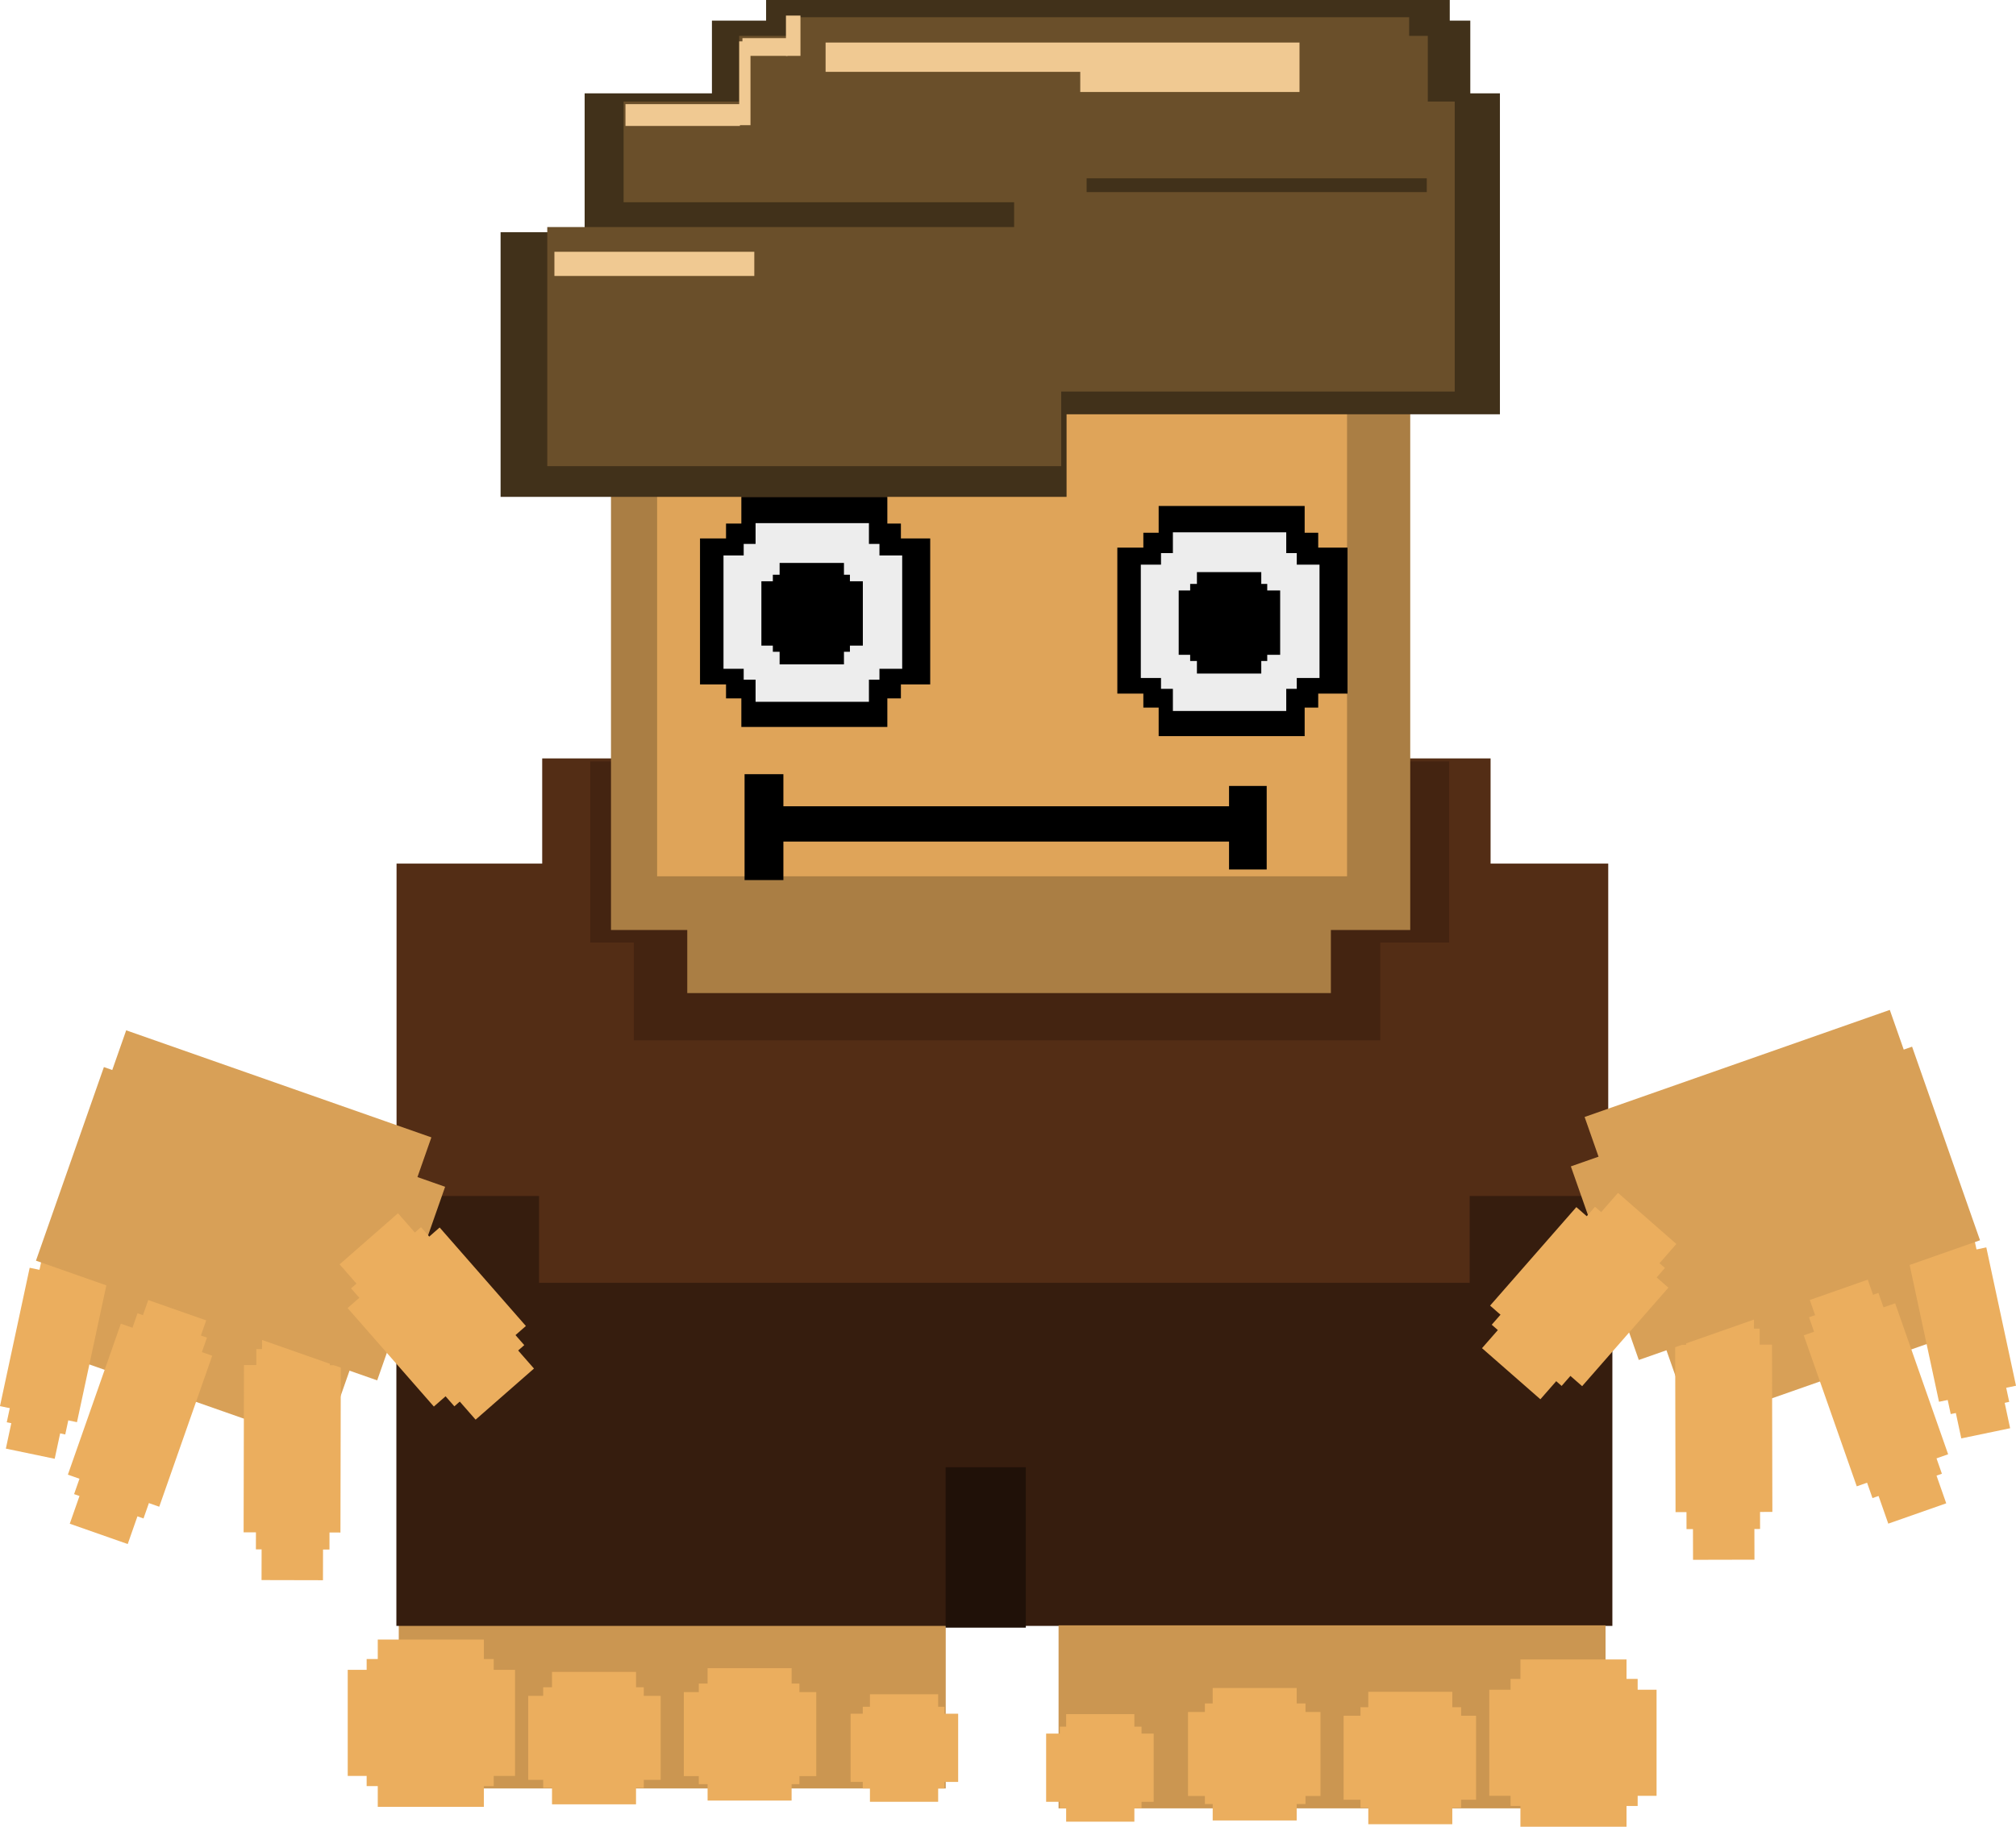 <svg version="1.1" xmlns="http://www.w3.org/2000/svg" xmlns:xlink="http://www.w3.org/1999/xlink" width="115.699" height="104.854" viewBox="0,0,115.699,104.854"><g transform="translate(-182.621,-115.489)"><g data-paper-data="{&quot;isPaintingLayer&quot;:true}" fill-rule="nonzero" stroke="none" stroke-width="0" stroke-linecap="butt" stroke-linejoin="miter" stroke-miterlimit="10" stroke-dasharray="" stroke-dashoffset="0" style="mix-blend-mode: normal"><g><path d="M205.506,218.146v-10.505h31.391v10.505z" fill="#cb9651"/><g fill="#ebae5e"><path d="M203.663,218.011v-7.294h7.294v7.294z"/><path d="M202.577,217.427v-6.09h9.602v6.09z"/><path d="M204.301,209.599h6.09v9.602h-6.09z"/></g><g fill="#ebae5e"><path d="M213.795,218.114v-5.774h5.774v5.774z"/><path d="M212.936,217.652v-4.821h7.601v4.821z"/><path d="M214.301,211.456h4.821v7.601h-4.821z"/></g><g fill="#ebae5e"><path d="M222.725,217.899v-5.774h5.774v5.774z"/><path d="M221.866,217.437v-4.821h7.601v4.821z"/><path d="M223.23,211.24h4.821v7.601h-4.821z"/></g><g fill="#ebae5e"><path d="M232.136,218.146v-4.689h4.689v4.689z"/><path d="M231.438,217.771v-3.915h6.172v3.915z"/><path d="M232.547,212.739h3.915v6.172h-3.915z"/></g></g><g fill="#532d15"><path d="M213.738,169.651v-10.629h54.428v10.629z"/><path d="M205.379,185.805v-20.746h69.539v20.746z"/></g><g fill="#442411"><path d="M216.499,169.59v-10.398h49.287v10.398z"/><path d="M218.995,175.205v-7.279h42.84v7.279z"/></g><path d="M225.084,169.729v-5.054h31.052v5.054z" fill="#dfa459"/><path d="M205.369,208.815v-24.676h69.787v24.676z" fill="#361d0e"/><path d="M213.558,189.124v-8.901h53.408v8.901z" fill="#532d15"/><path d="M217.686,168.871v-41.826h45.869v41.826z" fill="#aa7e44"/><path d="M220.333,165.789v-36.282h39.595v36.282z" fill="#dfa459"/><g><g><g fill="#000000"><path d="M248.238,156.105v-10.036h10.036v10.036z"/><path d="M246.745,155.302v-8.379h13.211v8.379z"/><path d="M249.117,144.532h8.379v13.211h-8.379z"/></g><g fill="#ededed"><path d="M249.252,155.028v-7.791h7.791v7.791z"/><path d="M248.093,154.405v-6.505h10.255v6.505z"/><path d="M249.934,146.044h6.505v10.255h-6.505z"/></g></g><g fill="#000000"><path d="M250.925,153.429v-4.423h4.423v4.423z"/><path d="M250.267,153.075v-3.693h5.823v3.693z"/><path d="M251.313,148.328h3.693v5.823h-3.693z"/></g></g><g><g><g fill="#000000"><path d="M224.288,155.577v-10.036h10.036v10.036z"/><path d="M222.795,154.774v-8.379h13.211v8.379z"/><path d="M225.167,144.005h8.379v13.211h-8.379z"/></g><g fill="#ededed"><path d="M225.302,154.501v-7.791h7.791v7.791z"/><path d="M224.143,153.877v-6.505h10.255v6.505z"/><path d="M225.984,145.517h6.505v10.255h-6.505z"/></g></g><g fill="#000000"><path d="M226.975,152.901v-4.423h4.423v4.423z"/><path d="M226.317,152.547v-3.693h5.823v3.693z"/><path d="M227.363,147.801h3.693v5.823h-3.693z"/></g></g><path d="M222.063,172.492v-4.254h36.938v4.254z" fill="#aa7e44"/><g fill="#000000"><path d="M226.5,163.795v-2.026h27.687v2.026z"/><path d="M225.352,166.005v-6.078h2.228v6.078z"/><path d="M253.156,165.397v-4.795h2.161v4.795z"/></g><g><g fill="#41311a"><path d="M216.174,139.269v-18.422h52.528v18.422z"/><path d="M211.35,144.009v-15.19h32.482v15.19z"/><path d="M223.479,125.723v-9.05h43.523v9.05z"/><path d="M226.588,123.138v-7.649h39.235v7.649z"/></g><path d="M218.41,137.964v-16.646h47.698v16.646z" fill="#6a4f2a"/><path d="M217.877,129.504v-2.406h22.945v2.406z" fill="#41311a"/><path d="M214.029,142.247v-13.725h29.495v13.725z" fill="#6a4f2a"/><path d="M244.983,126.515v-1.103h19.522v1.103z" fill="#41311a"/><path d="M225.043,125.725v-8.177h39.521v8.177z" fill="#6a4f2a"/><path d="M230.002,119.613v-2.035h23.13v2.035z" fill="#f0c992"/><path d="M244.617,120.77v-3.886h12.583v3.886z" fill="#f0c992"/><path d="M227.866,117.93v-1.453h35.627v1.453z" fill="#6a4f2a"/><path d="M218.517,122.719v-1.253h6.569v1.253z" fill="#f0c992"/><path d="M225.044,122.674v-4.811h0.648v4.811z" fill="#f0c992"/><path d="M225.229,118.696v-1.018h2.591v1.018z" fill="#f0c992"/><path d="M227.727,118.696v-2.313h0.833v2.313z" fill="#f0c992"/><path d="M214.439,131.329v-1.388h11.472v1.388z" fill="#f0c992"/></g><path d="M236.89,208.916v-9.207h4.604v9.207z" fill="#201108"/><g data-paper-data="{&quot;index&quot;:null}"><path d="M243.373,219.288v-10.505h31.391v10.505z" fill="#cb9651"/><g fill="#ebae5e"><path d="M269.313,219.152v-7.294h7.294v7.294z"/><path d="M268.09,218.569v-6.09h9.602v6.09z"/><path d="M275.968,220.343h-6.09v-9.602h6.09z"/></g><g fill="#ebae5e"><path d="M260.7,219.256v-5.774h5.774v5.774z"/><path d="M259.732,218.794v-4.821h7.601v4.821z"/><path d="M265.969,220.199h-4.821v-7.601h4.821z"/></g><g fill="#ebae5e"><path d="M251.77,219.04v-5.774h5.774v5.774z"/><path d="M250.802,218.578v-4.821h7.601v4.821z"/><path d="M257.039,219.983h-4.821v-7.601h4.821z"/></g><g fill="#ebae5e"><path d="M243.444,219.288v-4.689h4.689v4.689z"/><path d="M242.659,218.912v-3.915h6.172v3.915z"/><path d="M247.723,220.053h-3.915v-6.172h3.915z"/></g></g><g><path d="M207.378,180.774l-6.223,17.738l-17.515,-6.145l6.223,-17.738z" fill="#d8a057"/><g fill="#ebae5e"><path d="M201.554,192.932l-0.025,11.5l-4.222,-0.009l0.025,-11.5z"/><path d="M202.18,193.854l-0.021,9.602l-5.557,-0.012l0.021,-9.602z"/><path d="M201.156,206.193l-3.525,-0.008l0.033,-15.139l3.525,0.008z"/></g><g fill="#ebae5e"><path d="M194.499,192.269l-3.642,10.38l-3.984,-1.398l3.642,-10.38z"/><path d="M194.801,193.308l-3.041,8.667l-5.244,-1.84l3.041,-8.667z"/><path d="M189.951,204.117l-3.326,-1.167l4.794,-13.664l3.326,1.167z"/></g><g fill="#ebae5e"><path d="M188.407,188.316l-2.041,9.511l-3.357,-0.7l2.041,-9.511z"/><path d="M188.743,189.181l-1.704,7.941l-4.419,-0.921l1.704,-7.941z"/><path d="M185.76,199.223l-2.803,-0.584l2.686,-12.521l2.803,0.584z"/></g><path d="M208.167,183.61l-3.899,11.112l-19.583,-6.871l3.899,-11.112z" fill="#d8a057"/><g fill="#ebae5e"><path d="M206.781,185.928l5.928,6.771l-4.012,3.513l-5.928,-6.771z"/><path d="M207.852,185.947l4.95,5.654l-5.282,4.624l-4.95,-5.654z"/><path d="M213.266,194.044l-3.35,2.933l-7.804,-8.914l3.35,-2.933z"/></g></g><g data-paper-data="{&quot;index&quot;:null}"><path d="M291.077,173.458l6.223,17.738l-17.515,6.145l-6.223,-17.738z" fill="#d8a057"/><g fill="#ebae5e"><path d="M283.608,191.752l0.025,11.5l-4.222,0.009l-0.025,-11.5z"/><path d="M284.317,192.671l0.021,9.602l-5.557,0.012l-0.021,-9.602z"/><path d="M279.752,189.883l3.525,-0.008l0.033,15.139l-3.525,0.008z"/></g><g fill="#ebae5e"><path d="M290.425,189.701l3.642,10.38l-3.984,1.398l-3.642,-10.38z"/><path d="M291.384,190.297l3.041,8.667l-5.244,1.84l-3.041,-8.667z"/><path d="M286.196,189.282l3.326,-1.167l4.794,13.664l-3.326,1.167z"/></g><g fill="#ebae5e"><path d="M295.89,186.445l2.041,9.511l-3.357,0.7l-2.041,-9.511z"/><path d="M296.616,187.089l1.704,7.941l-4.419,0.921l-1.704,-7.941z"/><path d="M292.494,185.532l2.803,-0.584l2.686,12.521l-2.803,0.584z"/></g><path d="M292.356,175.568l3.899,11.112l-19.583,6.871l-3.899,-11.112z" fill="#d8a057"/><g fill="#ebae5e"><path d="M278.172,188.27l-5.928,6.771l-4.012,-3.513l5.928,-6.771z"/><path d="M278.37,189.401l-4.95,5.654l-5.282,-4.624l4.95,-5.654z"/><path d="M275.478,183.96l3.35,2.933l-7.804,8.914l-3.35,-2.933z"/></g></g></g></g></svg>
